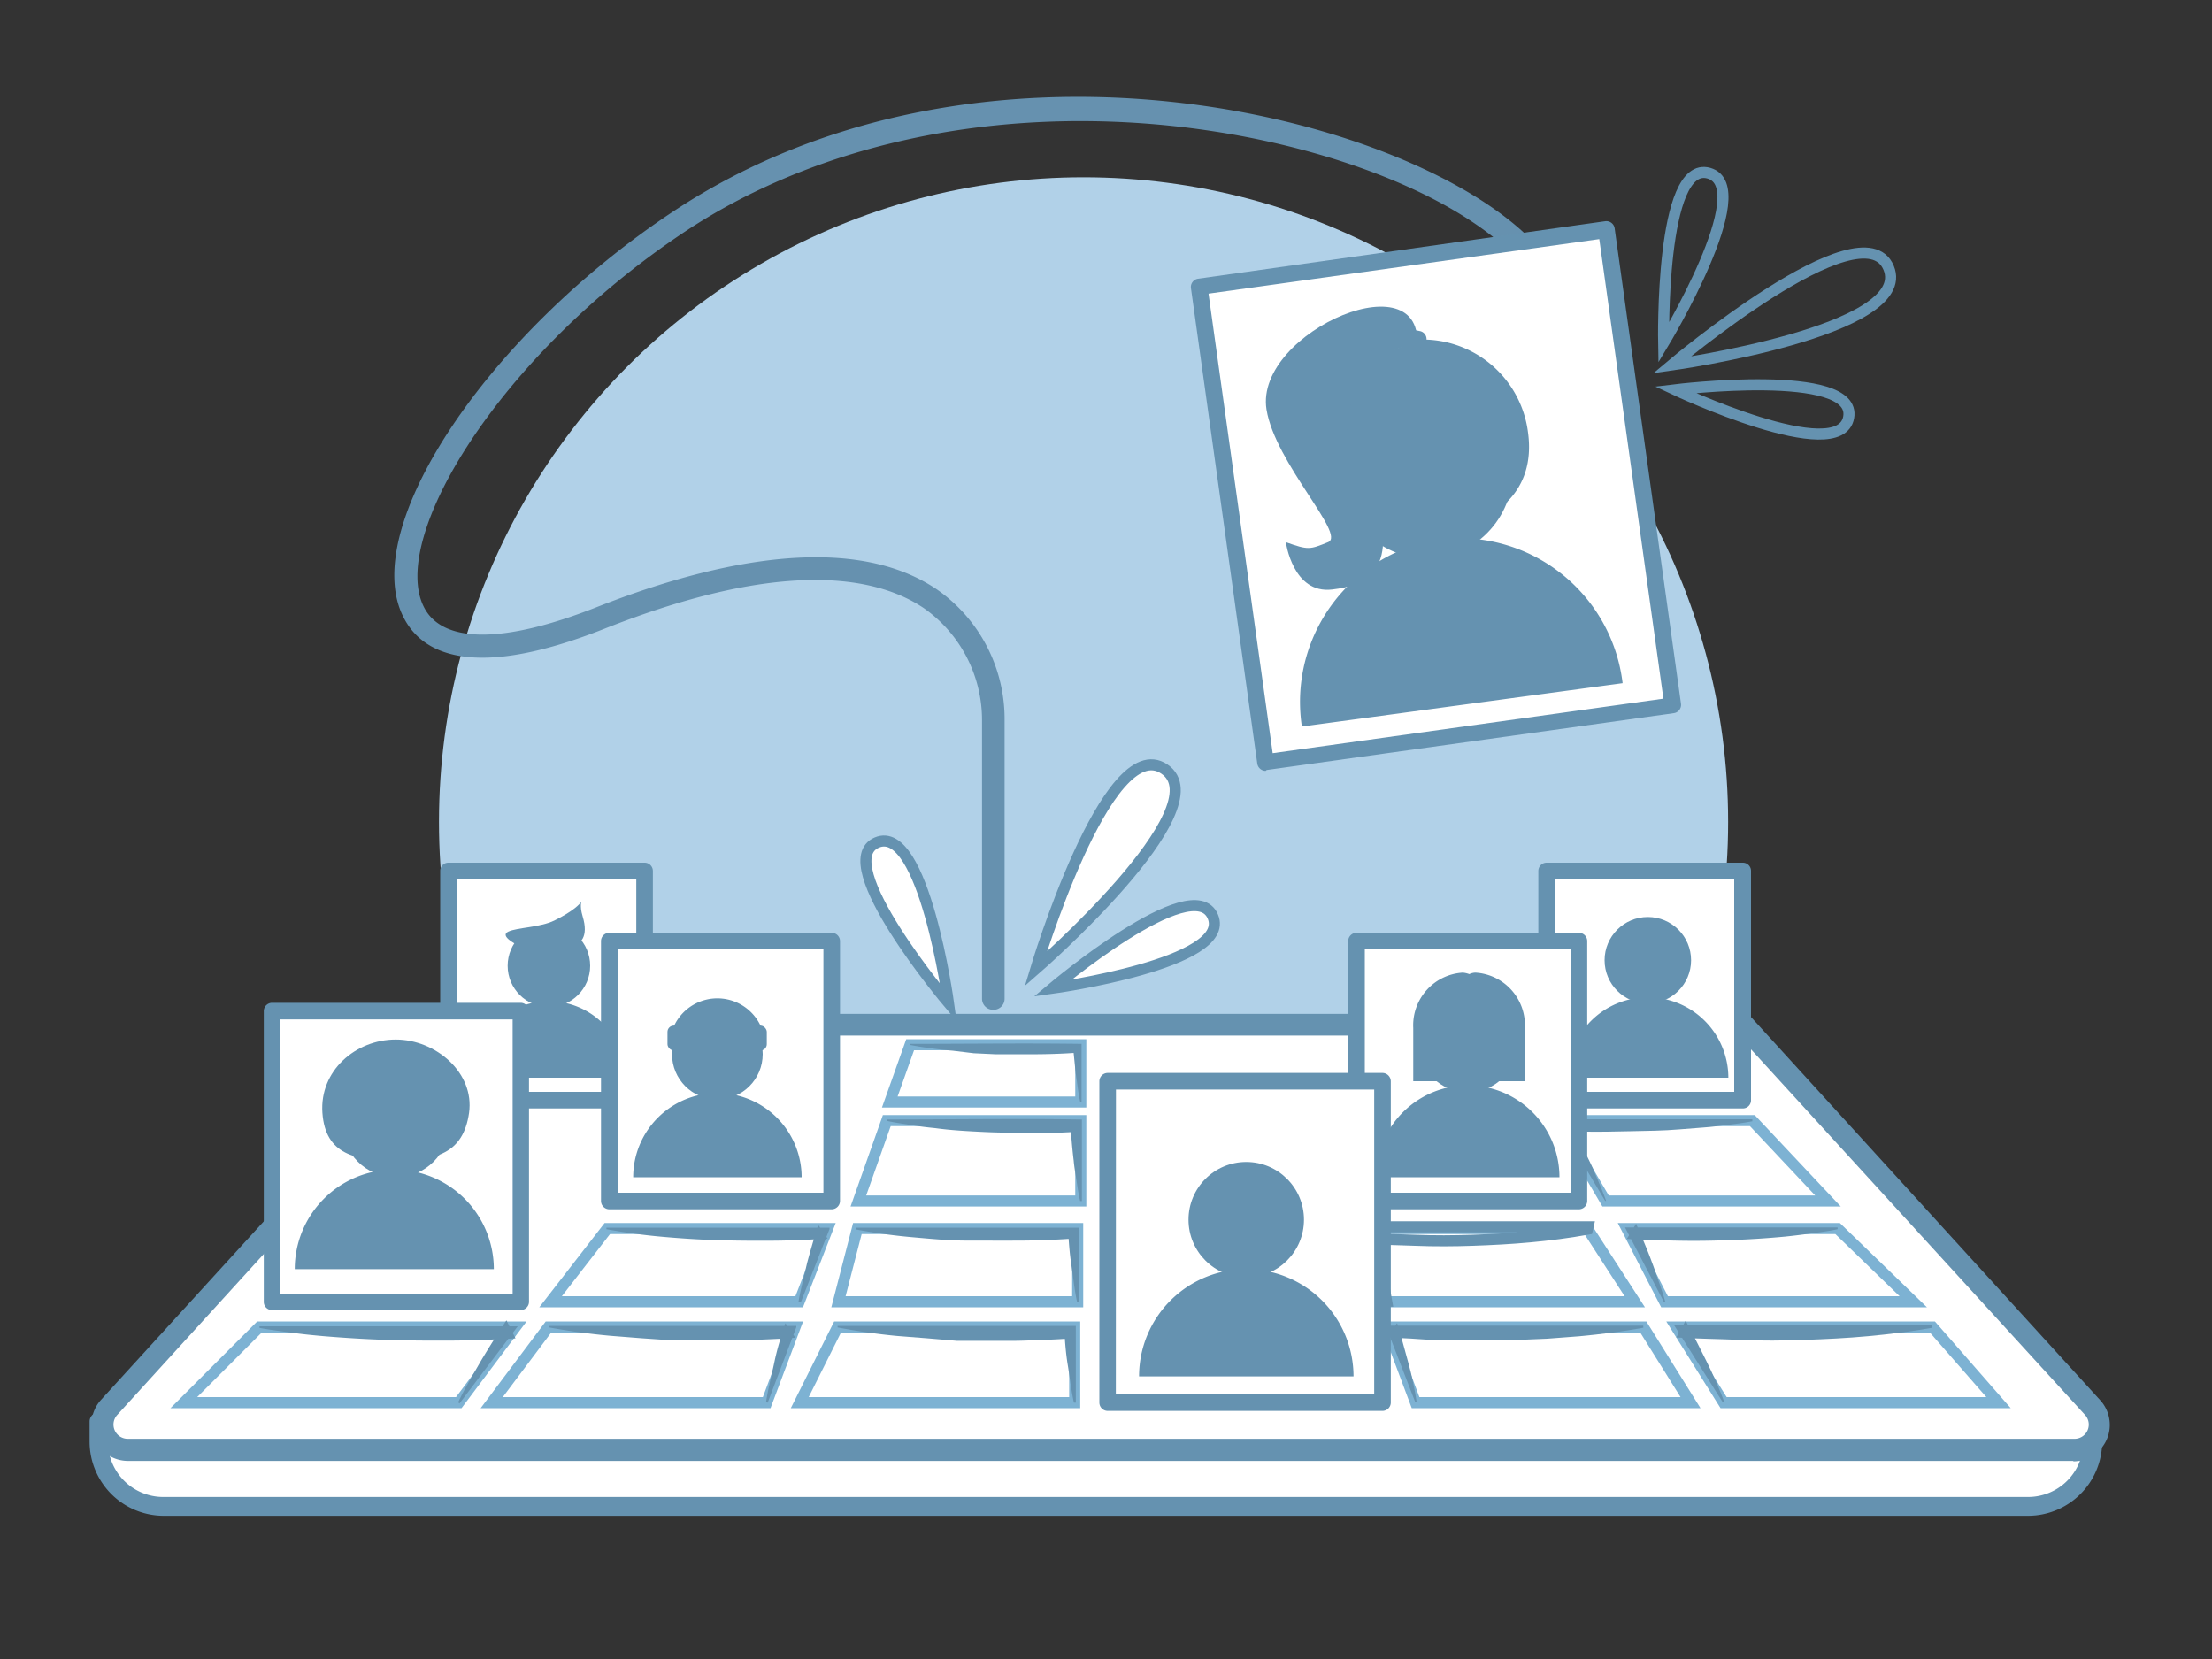<svg data-name="Layer 1" xmlns="http://www.w3.org/2000/svg" viewBox="0 0 200 150"><rect x="0" y="0" width="200" height="150" fill="#333333" stroke="none"/><circle cx="97.97" cy="74.31" r="58.28" fill="#b1d1e8"/><path d="M8.93 128.53h180.31v1.82a5.87 5.87 0 0 1-5.87 5.87H14.8a5.87 5.87 0 0 1-5.87-5.87v-1.82z" fill="#fff"/><path d="M183.37 137.05H14.8a6.71 6.71 0 0 1-6.7-6.7v-1.82a.83.83 0 0 1 .83-.83h180.31a.83.83 0 0 1 .83.83v1.82a6.71 6.71 0 0 1-6.7 6.7zm-173.61-7.7v1a5 5 0 0 0 5 5h168.61a5 5 0 0 0 5-5v-1z" fill="#6592b0"/><path d="M187.46 131.09H11.56a2.29 2.29 0 0 1-1.69-3.84L41.4 92.63h116.22l31.54 34.62a2.3 2.3 0 0 1-1.7 3.84z" fill="#fff"/><path d="M187.46 132.09H11.56a3.3 3.3 0 0 1-2.43-5.52L40.66 92a1 1 0 0 1 .74-.33h116.22a1 1 0 0 1 .74.33l31.54 34.61a3.3 3.3 0 0 1-2.44 5.52zM41.84 93.63l-31.23 34.29a1.29 1.29 0 0 0 1 2.17h175.9a1.29 1.29 0 0 0 1-2.17l-31.33-34.29z" fill="#6592b0"/><path fill="#fff" d="M139.84 78.75h17.73v20.72h-17.73z"/><path d="M157.57 100.22h-17.73a.75.75 0 0 1-.75-.75V78.75a.75.75 0 0 1 .75-.75h17.73a.74.74 0 0 1 .75.75v20.72a.74.74 0 0 1-.75.75zm-17-1.5h16.23V79.5h-16.21z" fill="#6592b0"/><path fill="#fff" d="M40.55 78.75h17.73v20.72H40.55z"/><path d="M58.28 100.22H40.55a.74.74 0 0 1-.75-.75V78.75a.74.74 0 0 1 .75-.75h17.73a.75.75 0 0 1 .75.75v20.72a.75.75 0 0 1-.75.75zm-17-1.5h16.25V79.5H41.3z" fill="#6592b0"/><path d="M49.63 90.52a6.92 6.92 0 0 0-6.93 6.92h13.85a6.92 6.92 0 0 0-6.92-6.92z" fill="#6592b0"/><circle cx="49.63" cy="87.32" r="3.73" fill="#6592b0"/><path fill="#fff" d="M24.6 91.42h22.48v26.28H24.6z"/><path d="M47.08 118.45H24.6a.74.74 0 0 1-.75-.75V91.42a.75.75 0 0 1 .75-.75h22.48a.76.76 0 0 1 .75.75v26.28a.75.75 0 0 1-.75.75zM25.35 117h21V92.17h-21z" fill="#6592b0"/><path fill="#fff" stroke="#7db2d3" stroke-miterlimit="10" d="M46.61 119.98H23.46l-6.84 6.84h24.86l5.13-6.84z"/><path fill="none" stroke="#7db2d3" stroke-miterlimit="10" d="M158.44 101.32H140.9l4.27 7.27h20.11l-6.84-7.27z"/><path d="M149 90.17a7.27 7.27 0 0 0-7.27 7.27h14.54a7.28 7.28 0 0 0-7.27-7.27z" fill="#6592b0"/><circle cx="148.99" cy="86.82" r="3.91" fill="#6592b0"/><path d="M158.44 101.38c-.73.14-1.46.23-2.19.32s-1.46.19-2.19.24c-1.46.1-2.93.26-4.39.29s-2.92.07-4.38.09-2.93 0-4.39-.1l.77-1.35c.68 1.23 1.25 2.52 1.88 3.78.32.63.6 1.28.87 1.93s.56 1.3.8 2h-.09l-4.31-7.24-.08-.14h17.7z" fill="#6592b0"/><path fill="#fff" d="M122.65 85.09h20.11v23.5h-20.11z"/><path d="M142.76 109.34h-20.11a.76.76 0 0 1-.75-.75v-23.5a.75.75 0 0 1 .75-.75h20.11a.75.75 0 0 1 .75.75v23.5a.76.76 0 0 1-.75.75zm-19.36-1.5H142v-22h-18.6z" fill="#6592b0"/><path fill="#fff" d="M55.09 85.09H75.2v23.5H55.09z"/><path d="M75.2 109.34H55.09a.76.76 0 0 1-.75-.75v-23.5a.75.75 0 0 1 .75-.75H75.2a.75.75 0 0 1 .75.75v23.5a.76.76 0 0 1-.75.75zm-19.36-1.5h18.61v-22H55.84z" fill="#6592b0"/><path fill="none" stroke="#7db2d3" stroke-miterlimit="10" d="M74.83 111.08H54.91l-5.13 6.62h22.48l2.57-6.62zM71.89 119.98h-22.3l-5.13 6.84h24.86l2.57-6.84zM143.53 111.08h-20.77l2.56 6.62h22.49l-4.28-6.62z"/><path fill="#fff" stroke="#7db2d3" stroke-miterlimit="10" d="M97.44 111.08H77.52l-1.71 6.62h21.63v-6.62zM97.17 119.98H75.73l-3.42 6.84h24.86v-6.84z"/><path fill="none" stroke="#7db2d3" stroke-miterlimit="10" d="M166.15 111.08h-19.06l3.41 6.62h22.49l-6.84-6.62zM148.58 119.98h-23.15l2.56 6.84h24.86l-4.27-6.84zM174.72 119.98h-23.16l4.28 6.84h24.86l-5.98-6.84z"/><path d="M41.43 126.78c.31-.66.65-1.29 1-1.91l1.08-1.87a95.9 95.9 0 0 1 2.28-3.62l.82 1.63c-1.93.11-3.86.19-5.79.2s-3.86 0-5.79-.06-3.86-.18-5.78-.34c-1-.09-1.93-.18-2.9-.32s-1.93-.24-2.89-.43v-.14h23.36l-.13.16-5.15 6.82zM72.2 117.68c.1-.6.23-1.18.37-1.76l.41-1.75c.31-1.15.64-2.29 1-3.42l.85 1.24c-1.66.1-3.32.18-5 .19s-3.32 0-5-.05-3.32-.16-5-.31-3.32-.38-5-.68V111H75v.13l-2.59 6.61zM69.26 126.79c.18-1.23.5-2.41.75-3.61s.61-2.37 1-3.54l.91 1.31c-.93.08-1.86.12-2.79.16s-1.86.07-2.79.08h-5.57L58 121l-2.78-.22q-2.79-.25-5.58-.76v-.14H72v.12l-2.59 6.82z" fill="#6592b0"/><path d="M143.53 111.14c-1.73.31-3.46.53-5.19.69s-3.46.25-5.19.31-3.47.07-5.2 0-3.46-.09-5.19-.2l.83-1.21c.36 1.13.69 2.27 1 3.42s.59 2.31.79 3.5h-.11l-2.6-6.61v-.12H143.58z" fill="none" stroke="#6592b0" stroke-miterlimit="10"/><path fill="#fff" stroke="#7db2d3" stroke-miterlimit="10" d="M97.72 101.32H80.18l-2.57 7.27h20.11v-7.27z"/><path d="M97.38 117.7c-.24-1.1-.34-2.21-.51-3.31s-.24-2.21-.31-3.31l.88.88c-1.66.12-3.32.2-5 .21s-3.32 0-5 0-3.32-.16-5-.31-3.32-.38-5-.69V111h20.1v6.71zM97.1 126.82c-.26-1.14-.37-2.28-.56-3.42s-.26-2.28-.33-3.42l1 1c-.9.08-1.79.13-2.68.16s-1.79.08-2.68.09h-5.36l-2.72-.23-2.68-.21a57.63 57.63 0 0 1-5.36-.77v-.14H97.27V126.82zM166.15 111.14c-.79.17-1.59.27-2.38.38s-1.59.21-2.38.29c-1.59.15-3.18.25-4.77.31s-3.18.09-4.77.06-3.17-.07-4.76-.16l.84-1.37c.49 1.14 1 2.29 1.42 3.45.23.59.42 1.19.63 1.78s.41 1.18.58 1.79l-.11.06-3.45-6.61-.07-.14h19.22zM132.72 98.13a8.31 8.31 0 0 0-8.31 8.31H141a8.31 8.31 0 0 0-8.28-8.31z" fill="#6592b0"/><circle cx="132.72" cy="94.3" r="4.47" fill="#6592b0"/><path d="M148.58 120.05c-1.93.35-3.86.59-5.79.77l-2.89.22-2.89.12c-1.93 0-3.86.07-5.79 0-1 0-1.93 0-2.9-.08s-1.93-.09-2.89-.17l.89-1.28c.36 1.16.67 2.34 1 3.53s.58 2.38.77 3.61h-.13l-2.62-6.77-.06-.14h23.3zM174.71 120.05c-1.92.34-3.85.58-5.78.76s-3.86.27-5.79.34-3.86.09-5.79 0-3.86-.1-5.79-.22l.85-1.52c.64 1.19 1.25 2.39 1.85 3.6s1.15 2.45 1.64 3.73l-.12.07-4.3-6.81-.1-.16h23.33z" fill="#6592b0"/><path fill="#fff" d="M100.15 97.76h24.86v29.06h-24.86z"/><path d="M125 127.57h-24.85a.76.76 0 0 1-.75-.75V97.76a.76.76 0 0 1 .75-.75H125a.76.76 0 0 1 .75.75v29.06a.76.76 0 0 1-.75.75zm-24.11-1.5h23.36V98.51H100.9zM97.66 108.59c-.14-.61-.23-1.21-.32-1.82s-.21-1.21-.26-1.82c-.15-1.21-.24-2.42-.32-3.63l1 1-2.19.1h-2.2c-1.46 0-2.92 0-4.38-.07s-2.99-.15-4.43-.35c-.73-.07-1.46-.16-2.19-.28s-1.46-.21-2.19-.38v-.12c5.84 0 11.69-.09 17.54 0h.1V108.59z" fill="#6592b0"/><path fill="#fff" stroke="#7db2d3" stroke-miterlimit="10" d="M97.72 94.46H82.29l-1.84 5.18h17.27v-5.18z"/><path d="M97.67 99.64c-.19-.87-.27-1.73-.41-2.59L97 94.46l.69.7c-1.29.1-2.57.15-3.86.16s-2.57 0-3.86 0l-1.92-.09-1.9-.23a36.12 36.12 0 0 1-3.86-.52v-.1c5.14 0 10.29-.07 15.43 0h.07v5.25zM35.65 105.75a9 9 0 0 0-9 9h18a9 9 0 0 0-9-9z" fill="#6592b0"/><circle cx="35.78" cy="101.6" r="4.85" fill="#6592b0"/><path d="M112.68 114.75a9.69 9.69 0 0 0-9.69 9.7h19.39a9.7 9.7 0 0 0-9.7-9.7z" fill="#6592b0"/><circle cx="112.68" cy="110.28" r="5.22" fill="#6592b0"/><path d="M64.86 98.83a7.61 7.61 0 0 0-7.61 7.61h15.23a7.62 7.62 0 0 0-7.62-7.61z" fill="#6592b0"/><circle cx="64.86" cy="95.31" r="4.1" fill="#6592b0"/><path d="M46.65 85.37s-1.51-.76-.69-1.14 2.82-.36 4.16-1c3.62-1.79 1.93-2.46 2.56-.38.56 1.85-.15 2.6-1.21 2.75s-4.86-.66-4.82-.23z" fill="#6592b0"/><path d="M151.15 33s22-3.08 19.61-8.79S151.15 33 151.15 33zM151.46 35.24s14.89 7 15.69 2.49-15.69-2.49-15.69-2.49z" fill="none" stroke="#6592b0" stroke-miterlimit="10"/><path d="M93.65 87.61S110.44 73 105.27 69.53 93.65 87.61 93.65 87.61zM95.16 89.35s16.3-2.25 14.5-6.48-14.5 6.48-14.5 6.48zM85.76 90.68s-2.25-16.3-6.48-14.5 6.48 14.5 6.48 14.5z" fill="#fff" stroke="#6592b0" stroke-miterlimit="10"/><path d="M150.42 31s8.51-14.08 4.09-15.34S150.42 31 150.42 31z" fill="none" stroke="#6592b0" stroke-miterlimit="10"/><path d="M133 88.14a2.21 2.21 0 0 0-.74-.2 4.77 4.77 0 0 0-4.48 5v4.82h5.05z" fill="#6592b0"/><path d="M132.82 88.09a1.35 1.35 0 0 1 .58-.15 4.76 4.76 0 0 1 4.47 5v4.82h-5.05zM69.13 93.93a4.32 4.32 0 0 0-8.54 0z" fill="#6592b0"/><rect x="60.35" y="92.73" width="8.98" height="2.25" rx=".57" fill="#6592b0"/><path d="M42.41 100.62c-.53 3.69-3 4.31-6.63 4.31s-6.36-.51-6.63-4.31 3-6.63 6.63-6.63 7.14 3.01 6.63 6.63z" fill="#6592b0"/><path d="M89 82.84a.18.18 0 0 1-.16-.09.19.19 0 0 1 .07-.24l.34-.19a.16.16 0 0 1 .23.07.16.16 0 0 1-.06.23l-.34.19z" fill="#d3e8d0"/><path d="M89.79 91.3a1 1 0 0 1-1-1V65.15A12.37 12.37 0 0 0 83.55 55c-4.07-2.76-12.4-4.69-28.93 1.86-12.07 4.77-16.51 2.12-18.11-1-4.19-8 7.44-25.55 24.39-36.76 27.73-18.36 65.84-8.89 77.35 2.38a1 1 0 0 1-1.46 1.52c-6-5.92-18.6-10.52-32-11.73-16-1.44-31.22 2-42.75 9.6C45 32.16 35.12 48.74 38.35 54.93c1.7 3.27 7.21 3.26 15.51 0 9.59-3.79 22.72-7.16 30.86-1.63a14.28 14.28 0 0 1 6.11 11.88v25.08a1 1 0 0 1-1.04 1.04z" fill="#6691af"/><path fill="#fff" d="M108.43 25.92l36.824-5.135 6.002 43.033-36.824 5.136z"/><path d="M114.43 69.7a.77.77 0 0 1-.75-.65l-6-43a.75.75 0 0 1 .15-.56.74.74 0 0 1 .49-.29l36.82-5.2a.76.76 0 0 1 .85.64l6 43a.76.76 0 0 1-.64.84l-36.82 5.14zm-5.16-43.15l5.8 41.55 35.33-4.93-5.8-41.55z" fill="#6592b0"/><path d="M138.16 39.13c.72 5.32-3 8.28-8.12 9s-9.81-1.14-10.53-6.46a9.57 9.57 0 0 1 8-10.89l.7-.07a9.6 9.6 0 0 1 9.95 8.42z" fill="#6592b0"/><path d="M128.05 31.93c1.49-8.88-14.66-2-13.54 5.09.78 4.85 7.23 11.33 5.57 12s-1.77.73-3.82 0c0 0 .63 4.7 4.18 4.28 12.89-1.4-6.88-20.89 7.61-21.37z" fill="#6592b0"/><path d="M130.19 48.76a14.87 14.87 0 0 0-12.48 16.93l29-3.92a14.88 14.88 0 0 0-16.52-13.01z" fill="#6592b0"/><ellipse cx="129.25" cy="41.85" rx="7.88" ry="8.14" transform="rotate(-8.1 132.588 44.353)" fill="#6592b0"/><path d="M124.61 32.25a3.26 3.26 0 0 1 3.63-1.56" fill="#fff"/><path d="M124.61 33a.7.7 0 0 1-.31-.07.74.74 0 0 1-.36-1 4 4 0 0 1 4.41-2 .74.74 0 0 1-.22 1.47 2.53 2.53 0 0 0-2.84 1.12.75.75 0 0 1-.68.48z" fill="#6592b0"/><rect x="122.29" y="33.53" width="11.17" height="5.76" rx="1.16" transform="rotate(-15.01 127.872 36.422)" fill="#6592b0"/></svg>